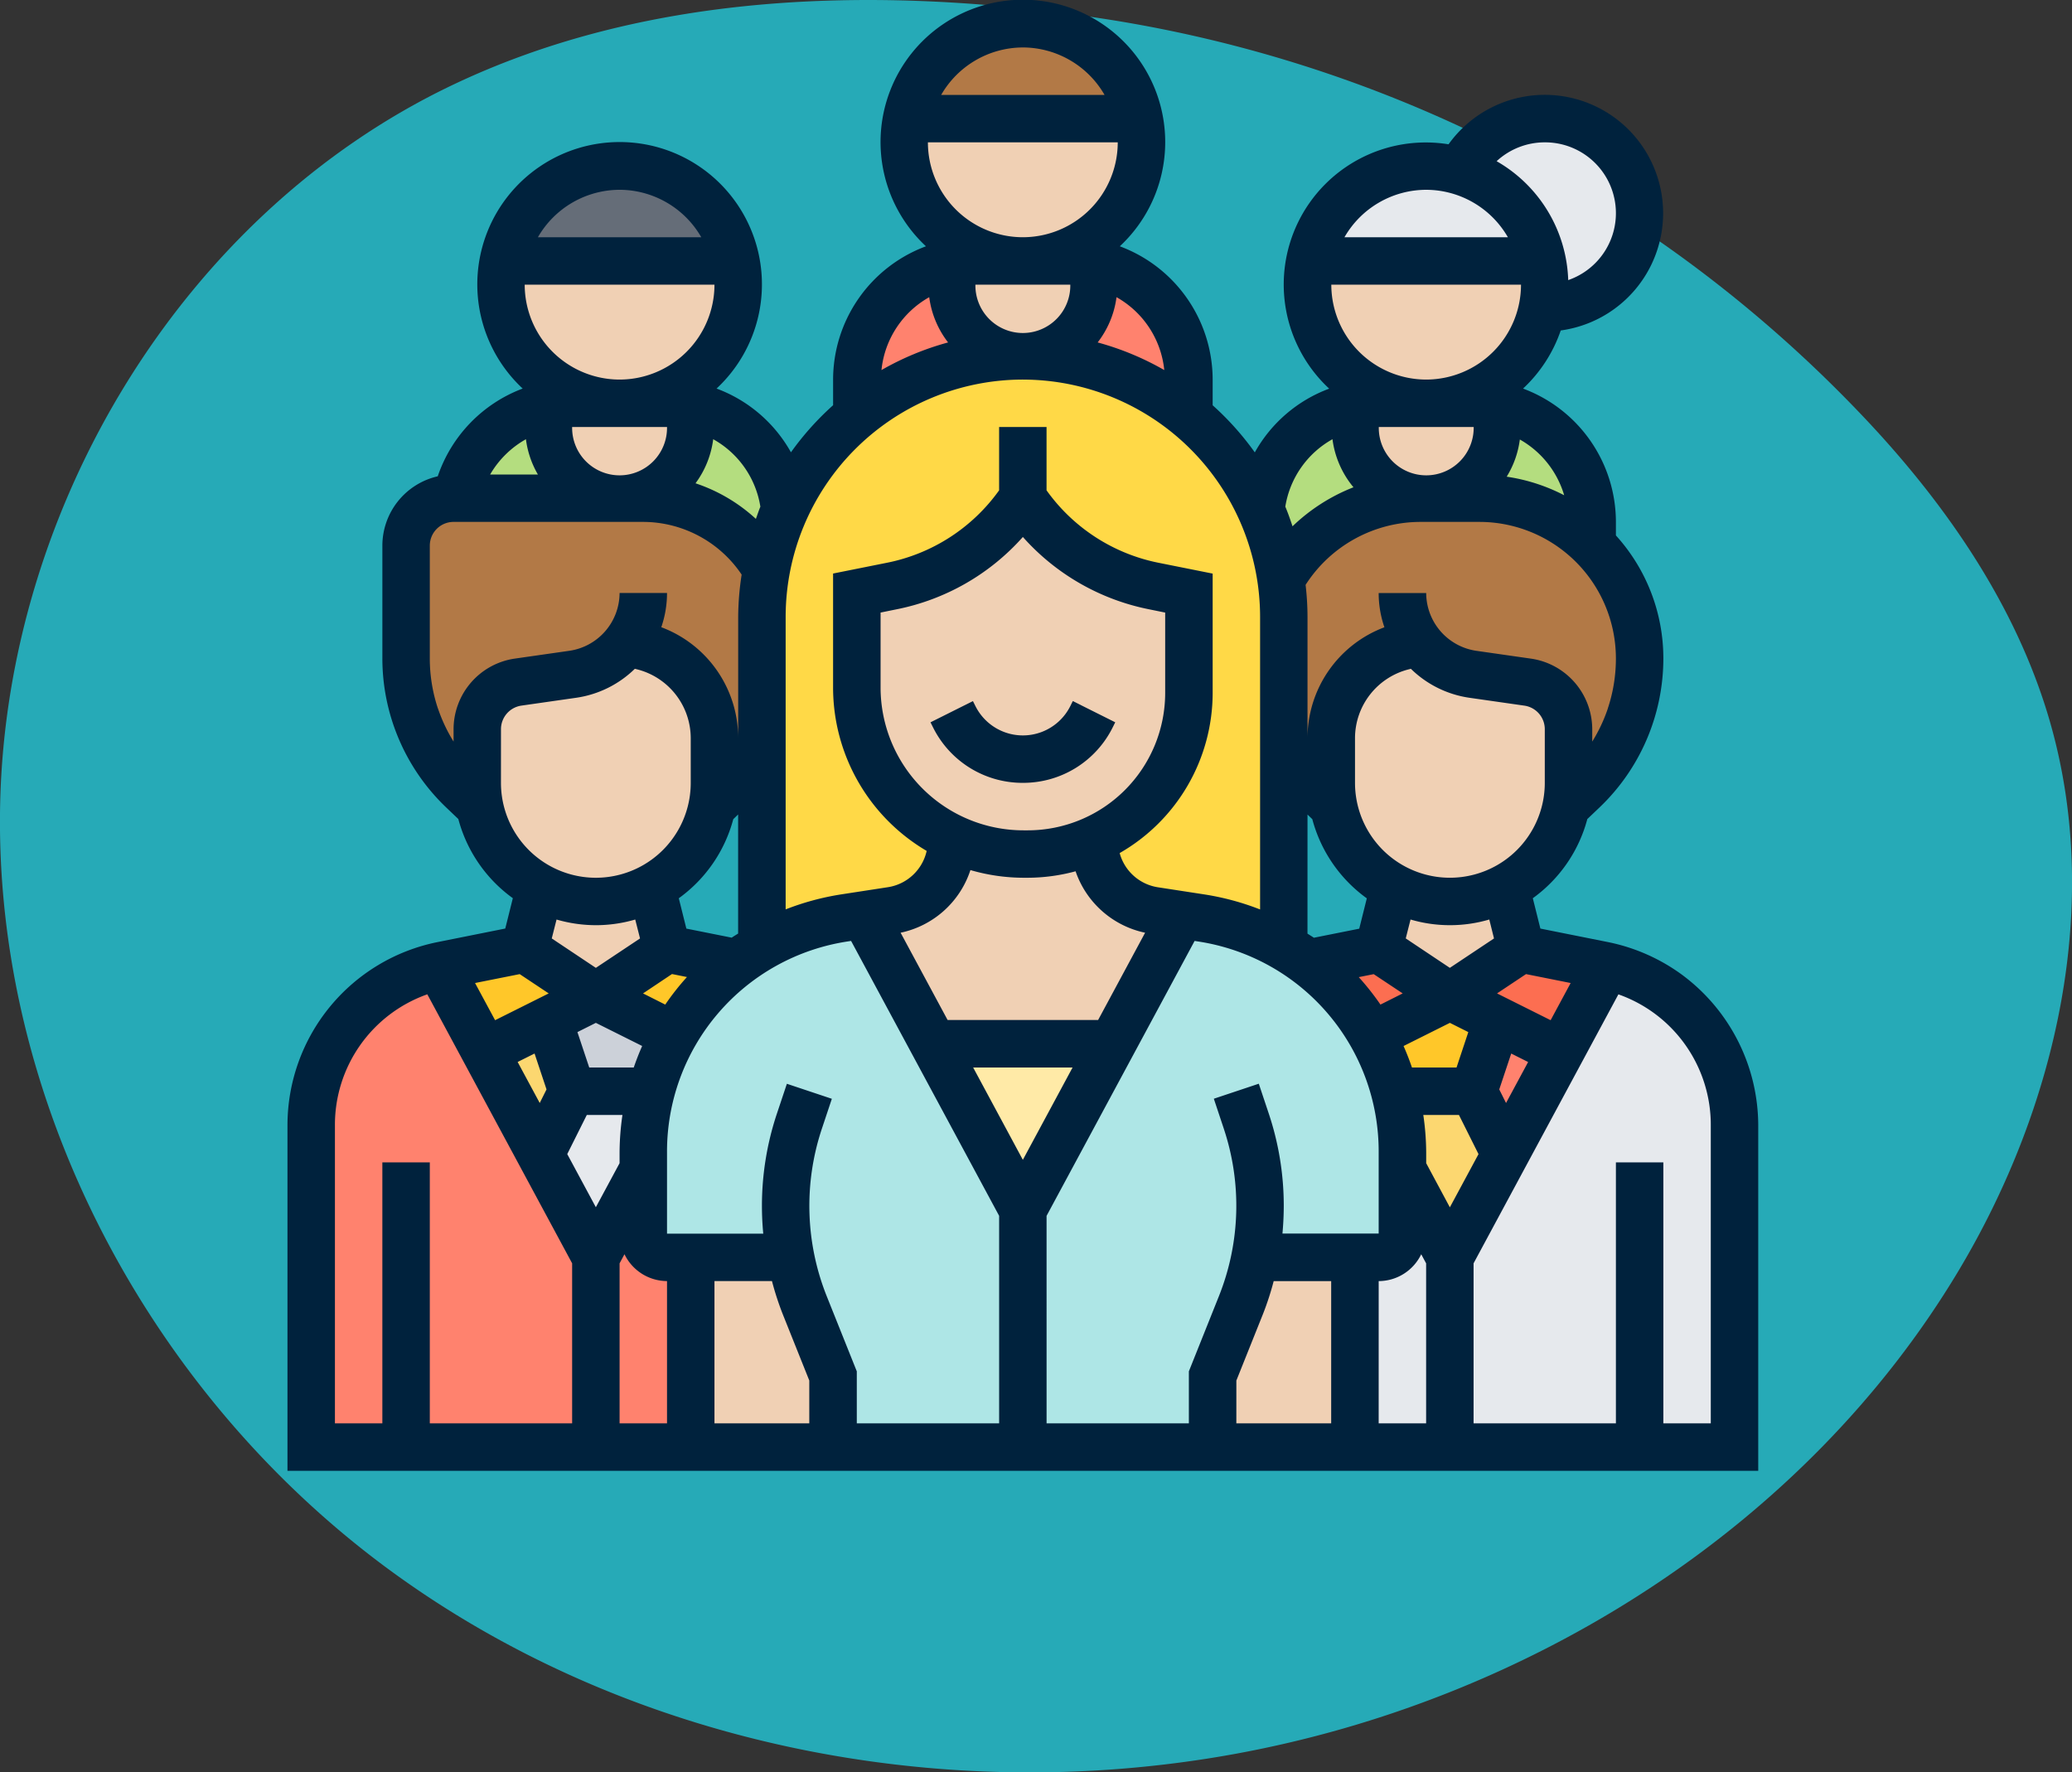 <svg xmlns="http://www.w3.org/2000/svg" width="129.737" height="110.976" viewBox="0 0 129.737 110.976">
  <rect x="0" y="0" width="129.737" height="110.976" fill="#333333" stroke="none"/>
  <g id="Grupo_1100012" data-name="Grupo 1100012" transform="translate(-652.995 -2581.833)">
    <path id="_12068" data-name="12068" d="M98.737,72.292c-13.285-1.834-27.318-1.386-39.407,4.421-16.765,8.052-27.775,26.309-28.2,44.9S40.4,158.479,55.36,169.523s34.7,14.959,53,11.643c18.453-3.344,35.773-14.186,45.4-30.28,6.172-10.321,9.057-23.065,5.647-34.6-2.059-6.961-6.267-13.128-11.217-18.437A82.875,82.875,0,0,0,98.737,72.292Z" transform="translate(621.876 2510.501)" fill="#26aab7"/>
    <g id="humano" transform="translate(669.995 2580.834)">
      <g id="Grupo_1099513" data-name="Grupo 1099513" transform="translate(2.485 2.485)">
        <g id="Grupo_1099469" data-name="Grupo 1099469" transform="translate(12.031 8.912)">
          <path id="Trazado_873778" data-name="Trazado 873778" d="M24.656,13.941H10.1a7.429,7.429,0,0,1,14.556,0Z" transform="translate(-10.1 -8)" fill="#656d78"/>
        </g>
        <g id="Grupo_1099470" data-name="Grupo 1099470" transform="translate(37.282)">
          <path id="Trazado_873779" data-name="Trazado 873779" d="M41.656,7.941H27.1a7.429,7.429,0,0,1,14.556,0Z" transform="translate(-27.1 -2)" fill="#b27946"/>
        </g>
        <g id="Grupo_1099471" data-name="Grupo 1099471" transform="translate(62.533 8.912)">
          <path id="Trazado_873780" data-name="Trazado 873780" d="M53.487,8.3a7.437,7.437,0,0,1,5.169,5.644H44.1A7.427,7.427,0,0,1,51.378,8,7.617,7.617,0,0,1,53.487,8.3Z" transform="translate(-44.1 -8)" fill="#e6e9ed"/>
        </g>
        <g id="Grupo_1099472" data-name="Grupo 1099472" transform="translate(71.92 5.941)">
          <path id="Trazado_873781" data-name="Trazado 873781" d="M61.679,11.941a5.94,5.94,0,0,1-5.941,5.941h-.149a7.5,7.5,0,0,0,0-2.971A7.437,7.437,0,0,0,50.42,9.268a5.949,5.949,0,0,1,11.259,2.674Z" transform="translate(-50.42 -6)" fill="#e6e9ed"/>
        </g>
        <g id="Grupo_1099473" data-name="Grupo 1099473" transform="translate(9.061 23.914)">
          <path id="Trazado_873782" data-name="Trazado 873782" d="M13.893,19.437a4.45,4.45,0,0,0,4.456,4.456H8.1A7.421,7.421,0,0,1,13.893,18.1Z" transform="translate(-8.1 -18.1)" fill="#b4dd7f"/>
        </g>
        <g id="Grupo_1099474" data-name="Grupo 1099474" transform="translate(19.309 23.914)">
          <path id="Trazado_873783" data-name="Trazado 873783" d="M25.353,24.591a15.771,15.771,0,0,0-1.159,3.728,8.949,8.949,0,0,0-7.709-4.426H15a4.463,4.463,0,0,0,4.456-4.456V18.1a7.435,7.435,0,0,1,5.9,6.491Z" transform="translate(-15 -18.1)" fill="#b4dd7f"/>
        </g>
        <g id="Grupo_1099475" data-name="Grupo 1099475" transform="translate(69.811 23.914)">
          <path id="Trazado_873784" data-name="Trazado 873784" d="M59.4,25.378V26.8a9.97,9.97,0,0,0-7.055-2.911H49a4.463,4.463,0,0,0,4.456-4.456V18.1A7.427,7.427,0,0,1,59.4,25.378Z" transform="translate(-49 -18.1)" fill="#b4dd7f"/>
        </g>
        <g id="Grupo_1099476" data-name="Grupo 1099476" transform="translate(59.458 23.914)">
          <path id="Trazado_873785" data-name="Trazado 873785" d="M52.383,23.893h-.371a10,10,0,0,0-8.7,5.065h-.015a16.075,16.075,0,0,0-1.263-4.367,7.435,7.435,0,0,1,5.9-6.491v1.337a4.45,4.45,0,0,0,4.456,4.456Z" transform="translate(-42.03 -18.1)" fill="#b4dd7f"/>
        </g>
        <g id="Grupo_1099477" data-name="Grupo 1099477" transform="translate(34.163 15.002)">
          <path id="Trazado_873786" data-name="Trazado 873786" d="M30.941,13.437A4.45,4.45,0,0,0,35.4,17.893,16.264,16.264,0,0,0,25,21.621V19.378A7.427,7.427,0,0,1,30.941,12.1Z" transform="translate(-25 -12.1)" fill="#ff826e"/>
        </g>
        <g id="Grupo_1099478" data-name="Grupo 1099478" transform="translate(44.56 15.002)">
          <path id="Trazado_873787" data-name="Trazado 873787" d="M42.4,19.378v2.243A16.264,16.264,0,0,0,32,17.893a4.463,4.463,0,0,0,4.456-4.456V12.1A7.4,7.4,0,0,1,42.4,19.378Z" transform="translate(-32 -12.1)" fill="#ff826e"/>
        </g>
        <g id="Grupo_1099479" data-name="Grupo 1099479" transform="translate(0 59.012)">
          <path id="Trazado_873788" data-name="Trazado 873788" d="M12.888,47.077l3.476,6.446,3.461,6.431V71.838H2V51.7a10.207,10.207,0,0,1,4.085-8.169,10.049,10.049,0,0,1,3.921-1.8Z" transform="translate(-2 -41.73)" fill="#ff826e"/>
        </g>
        <g id="Grupo_1099480" data-name="Grupo 1099480" transform="translate(17.824 71.727)">
          <path id="Trazado_873789" data-name="Trazado 873789" d="M19.941,55.8V67.683H14V55.8l2.971-5.511v4.025A1.49,1.49,0,0,0,18.456,55.8Z" transform="translate(-14 -50.29)" fill="#ff826e"/>
        </g>
        <g id="Grupo_1099481" data-name="Grupo 1099481" transform="translate(14.363 66.84)">
          <path id="Trazado_873790" data-name="Trazado 873790" d="M13.645,47h4.946a15.481,15.481,0,0,0-.49,3.832v1.055L15.131,57.4,11.67,50.966Z" transform="translate(-11.67 -47)" fill="#e6e9ed"/>
        </g>
        <g id="Grupo_1099482" data-name="Grupo 1099482" transform="translate(14.853 60.899)">
          <path id="Trazado_873791" data-name="Trazado 873791" d="M14.971,43l4.9,2.451a14.371,14.371,0,0,0-1.426,3.491H13.485L12,44.485Z" transform="translate(-12 -43)" fill="#ccd1d9"/>
        </g>
        <g id="Grupo_1099483" data-name="Grupo 1099483" transform="translate(10.888 62.384)">
          <path id="Trazado_873792" data-name="Trazado 873792" d="M14.781,48.456l-1.975,3.966L9.33,45.975,13.3,44Z" transform="translate(-9.33 -44)" fill="#fcd770"/>
        </g>
        <g id="Grupo_1099484" data-name="Grupo 1099484" transform="translate(17.824 57.928)">
          <path id="Trazado_873793" data-name="Trazado 873793" d="M18.456,41l4.426.891a14.547,14.547,0,0,0-3.981,4.53L14,43.971Z" transform="translate(-14 -41)" fill="#ffc729"/>
        </g>
        <g id="Grupo_1099485" data-name="Grupo 1099485" transform="translate(8.006 57.928)">
          <path id="Trazado_873794" data-name="Trazado 873794" d="M17.208,43.971l-2.971,1.485-3.966,1.975L7.39,42.084a1.094,1.094,0,0,1,.208-.059L12.752,41Z" transform="translate(-7.39 -41)" fill="#ffc729"/>
        </g>
        <g id="Grupo_1099486" data-name="Grupo 1099486" transform="translate(5.941 29.707)">
          <path id="Trazado_873795" data-name="Trazado 873795" d="M28.28,37.655A11.138,11.138,0,0,1,26.215,40.3l-1.055,1.01a7,7,0,0,0,.149-1.485V37.032a5.955,5.955,0,0,0-4.5-5.763l-.98-.238-.015-.015a5.074,5.074,0,0,1-3.372,2.005l-3.431.49a2.985,2.985,0,0,0-2.555,2.941v3.372a7,7,0,0,0,.149,1.485L9.55,40.3A11.345,11.345,0,0,1,6,32.026V24.971A2.979,2.979,0,0,1,8.971,22H20.853a8.949,8.949,0,0,1,7.709,4.426,15.449,15.449,0,0,0-.282,3Z" transform="translate(-6 -22)" fill="#b27946"/>
        </g>
        <g id="Grupo_1099487" data-name="Grupo 1099487" transform="translate(60.721 29.707)">
          <path id="Trazado_873796" data-name="Trazado 873796" d="M60.882,36.452a2.985,2.985,0,0,0-2.555-2.941l-3.431-.49a5.073,5.073,0,0,1-3.372-2.005l-.015.015-.98.238a5.955,5.955,0,0,0-4.5,5.763v2.792a7,7,0,0,0,.149,1.485L45.123,40.3a11.138,11.138,0,0,1-2.065-2.644V29.427a15.51,15.51,0,0,0-.178-2.362h.015A10,10,0,0,1,51.6,22h3.713A10.041,10.041,0,0,1,65.338,32.026a11.345,11.345,0,0,1-3.55,8.273l-1.055,1.01a7,7,0,0,0,.149-1.485Z" transform="translate(-42.88 -22)" fill="#b27946"/>
        </g>
        <g id="Grupo_1099488" data-name="Grupo 1099488" transform="translate(71.296 59.012)">
          <path id="Trazado_873797" data-name="Trazado 873797" d="M61.883,71.838H50V59.955l3.461-6.431,3.476-6.446,2.882-5.347a10.181,10.181,0,0,1,6.922,5.392A10.268,10.268,0,0,1,67.824,51.7V71.838Z" transform="translate(-50 -41.73)" fill="#e6e9ed"/>
        </g>
        <g id="Grupo_1099489" data-name="Grupo 1099489" transform="translate(65.355 71.727)">
          <path id="Trazado_873798" data-name="Trazado 873798" d="M51.941,55.8V67.683H46V55.8h1.485a1.49,1.49,0,0,0,1.485-1.485V50.29Z" transform="translate(-46 -50.29)" fill="#e6e9ed"/>
        </g>
        <g id="Grupo_1099490" data-name="Grupo 1099490" transform="translate(67.835 66.84)">
          <path id="Trazado_873799" data-name="Trazado 873799" d="M52.616,47l1.976,3.966L51.131,57.4,48.16,51.887V50.832A15.48,15.48,0,0,0,47.67,47Z" transform="translate(-47.67 -47)" fill="#fcd770"/>
        </g>
        <g id="Grupo_1099491" data-name="Grupo 1099491" transform="translate(66.395 60.899)">
          <path id="Trazado_873800" data-name="Trazado 873800" d="M54.572,44.485l-1.485,4.456H48.126A14.372,14.372,0,0,0,46.7,45.451L51.6,43Z" transform="translate(-46.7 -43)" fill="#ffc729"/>
        </g>
        <g id="Grupo_1099492" data-name="Grupo 1099492" transform="translate(72.781 62.384)">
          <path id="Trazado_873801" data-name="Trazado 873801" d="M56.451,45.975l-3.476,6.446L51,48.456,52.485,44Z" transform="translate(-51 -44)" fill="#ff826e"/>
        </g>
        <g id="Grupo_1099493" data-name="Grupo 1099493" transform="translate(71.296 57.928)">
          <path id="Trazado_873802" data-name="Trazado 873802" d="M59.818,42.084l-2.882,5.347-3.966-1.976L50,43.971,54.456,41l5.154,1.025a1.093,1.093,0,0,1,.208.059Z" transform="translate(-50 -41)" fill="#fc6e51"/>
        </g>
        <g id="Grupo_1099494" data-name="Grupo 1099494" transform="translate(62.414 57.928)">
          <path id="Trazado_873803" data-name="Trazado 873803" d="M52.9,43.971,48,46.421a14.547,14.547,0,0,0-3.981-4.53L48.446,41Z" transform="translate(-44.02 -41)" fill="#fc6e51"/>
        </g>
        <g id="Grupo_1099495" data-name="Grupo 1099495" transform="translate(23.765 77.237)">
          <path id="Trazado_873804" data-name="Trazado 873804" d="M26.912,61.427v4.456H18V54h6.253a17.825,17.825,0,0,0,.891,3Z" transform="translate(-18 -54)" fill="#f0d0b4"/>
        </g>
        <g id="Grupo_1099496" data-name="Grupo 1099496" transform="translate(56.443 77.237)">
          <path id="Trazado_873805" data-name="Trazado 873805" d="M48.912,54V65.883H40V61.427L41.768,57a17.826,17.826,0,0,0,.891-3Z" transform="translate(-40 -54)" fill="#f0d0b4"/>
        </g>
        <g id="Grupo_1099497" data-name="Grupo 1099497" transform="translate(20.795 55.804)">
          <path id="Trazado_873806" data-name="Trazado 873806" d="M25.224,61H17.485A1.49,1.49,0,0,1,16,59.518v-5.08a15.481,15.481,0,0,1,.49-3.832h.015a14.371,14.371,0,0,1,1.426-3.491,14.547,14.547,0,0,1,3.981-4.53,10.388,10.388,0,0,1,1.53-1A14.93,14.93,0,0,1,28.6,39.763l1.233-.193,4.337,8.065,5.6,10.4V72.886H27.883V68.43L26.115,64a17.825,17.825,0,0,1-.891-3Z" transform="translate(-16 -39.57)" fill="#aee6e6"/>
        </g>
        <g id="Grupo_1099498" data-name="Grupo 1099498" transform="translate(44.56 55.804)">
          <path id="Trazado_873807" data-name="Trazado 873807" d="M46.541,61a17.826,17.826,0,0,1-.891,3L43.883,68.43v4.456H32V58.033l5.6-10.4,4.337-8.065,1.233.193a14.93,14.93,0,0,1,5.154,1.827,10.387,10.387,0,0,1,1.53,1,14.547,14.547,0,0,1,3.981,4.53,14.371,14.371,0,0,1,1.426,3.491h.015a15.481,15.481,0,0,1,.49,3.832v5.08A1.49,1.49,0,0,1,54.28,61H46.541Z" transform="translate(-32 -39.57)" fill="#aee6e6"/>
        </g>
        <g id="Grupo_1099499" data-name="Grupo 1099499" transform="translate(38.96 63.869)">
          <path id="Trazado_873808" data-name="Trazado 873808" d="M39.429,45l-5.6,10.4L28.23,45Z" transform="translate(-28.23 -45)" fill="#ffeaa7"/>
        </g>
        <g id="Grupo_1099500" data-name="Grupo 1099500" transform="translate(28.221 20.795)">
          <path id="Trazado_873809" data-name="Trazado 873809" d="M37.339,24.912a12.969,12.969,0,0,1-8.229,5.511l-2.169.431v5.941a10.4,10.4,0,0,0,5.941,9.387v.163a4.443,4.443,0,0,1-3.773,4.4l-1.708.267-1.233.193a14.93,14.93,0,0,0-5.154,1.827L21,53.015V32.339a15.449,15.449,0,0,1,.282-3,15.771,15.771,0,0,1,1.159-3.728,16.356,16.356,0,0,1,25.3-5.882,15.46,15.46,0,0,1,1.159,1.055,16.334,16.334,0,0,1,3.342,4.827A16.074,16.074,0,0,1,53.5,29.977a15.509,15.509,0,0,1,.178,2.362V53.015l-.015.015A14.93,14.93,0,0,0,48.508,51.2l-1.233-.193-1.708-.267a4.443,4.443,0,0,1-3.773-4.4V46.3a10.1,10.1,0,0,0,5.941-9.194V30.853l-2.169-.431a13.02,13.02,0,0,1-8.229-5.511Z" transform="translate(-21 -16)" fill="#ffd947"/>
        </g>
        <g id="Grupo_1099501" data-name="Grupo 1099501" transform="translate(14.853 23.765)">
          <path id="Trazado_873810" data-name="Trazado 873810" d="M20.912,18.149v1.337a4.456,4.456,0,1,1-8.912,0V18.149A7,7,0,0,1,13.485,18h5.941A7,7,0,0,1,20.912,18.149Z" transform="translate(-12 -18)" fill="#f0d0b4"/>
        </g>
        <g id="Grupo_1099502" data-name="Grupo 1099502" transform="translate(11.883 14.853)">
          <path id="Trazado_873811" data-name="Trazado 873811" d="M24.7,12a7,7,0,0,1,.149,1.485,7.427,7.427,0,1,1-14.853,0A7,7,0,0,1,10.149,12Z" transform="translate(-10 -12)" fill="#f0d0b4"/>
        </g>
        <g id="Grupo_1099503" data-name="Grupo 1099503" transform="translate(40.104 14.853)">
          <path id="Trazado_873812" data-name="Trazado 873812" d="M37.912,12.149v1.337a4.456,4.456,0,1,1-8.912,0V12.149A7,7,0,0,1,30.485,12h5.941A7,7,0,0,1,37.912,12.149Z" transform="translate(-29 -12)" fill="#f0d0b4"/>
        </g>
        <g id="Grupo_1099504" data-name="Grupo 1099504" transform="translate(37.133 5.941)">
          <path id="Trazado_873813" data-name="Trazado 873813" d="M41.7,6a7,7,0,0,1,.149,1.485A7.427,7.427,0,0,1,27,7.485,7,7,0,0,1,27.149,6Z" transform="translate(-27 -6)" fill="#f0d0b4"/>
        </g>
        <g id="Grupo_1099505" data-name="Grupo 1099505" transform="translate(65.355 23.765)">
          <path id="Trazado_873814" data-name="Trazado 873814" d="M54.912,18.149v1.337a4.456,4.456,0,1,1-8.912,0V18.149A7,7,0,0,1,47.485,18h5.941A7,7,0,0,1,54.912,18.149Z" transform="translate(-46 -18)" fill="#f0d0b4"/>
        </g>
        <g id="Grupo_1099506" data-name="Grupo 1099506" transform="translate(62.384 14.853)">
          <path id="Trazado_873815" data-name="Trazado 873815" d="M58.7,14.971A7.428,7.428,0,0,1,44,13.485,7,7,0,0,1,44.149,12H58.7a7.5,7.5,0,0,1,0,2.971Z" transform="translate(-44 -12)" fill="#f0d0b4"/>
        </g>
        <g id="Grupo_1099507" data-name="Grupo 1099507" transform="translate(66.84 54.081)">
          <path id="Trazado_873816" data-name="Trazado 873816" d="M51.456,39.286a7.286,7.286,0,0,0,3.491-.876l.965,3.847-4.456,2.971L47,42.257l.965-3.847Z" transform="translate(-47 -38.41)" fill="#f0d0b4"/>
        </g>
        <g id="Grupo_1099508" data-name="Grupo 1099508" transform="translate(63.869 38.723)">
          <path id="Trazado_873817" data-name="Trazado 873817" d="M50.5,28.07a5.074,5.074,0,0,0,3.372,2.005l3.431.49a2.985,2.985,0,0,1,2.555,2.941v3.372a7,7,0,0,1-.149,1.485,7.4,7.4,0,0,1-3.788,5.065,7.286,7.286,0,0,1-3.491.876l-3.491-.876a7.215,7.215,0,0,1-1.768-1.292,7.494,7.494,0,0,1-2.02-3.773A7,7,0,0,1,45,36.878V34.086a5.955,5.955,0,0,1,4.5-5.763l.98-.238Z" transform="translate(-45 -28.07)" fill="#f0d0b4"/>
        </g>
        <g id="Grupo_1099509" data-name="Grupo 1099509" transform="translate(13.368 54.081)">
          <path id="Trazado_873818" data-name="Trazado 873818" d="M19.912,42.257l-4.456,2.971L11,42.257l.965-3.847a7.286,7.286,0,0,0,3.491.876l3.491-.876Z" transform="translate(-11 -38.41)" fill="#f0d0b4"/>
        </g>
        <g id="Grupo_1099510" data-name="Grupo 1099510" transform="translate(10.397 38.723)">
          <path id="Trazado_873819" data-name="Trazado 873819" d="M19.353,28.323a5.955,5.955,0,0,1,4.5,5.763v2.792a7,7,0,0,1-.149,1.485,7.494,7.494,0,0,1-2.02,3.773,7.215,7.215,0,0,1-1.768,1.292l-3.491.876a7.286,7.286,0,0,1-3.491-.876,7.4,7.4,0,0,1-3.788-5.065A7,7,0,0,1,9,36.878V33.506a2.985,2.985,0,0,1,2.555-2.941l3.431-.49a5.074,5.074,0,0,0,3.372-2.005l.015.015Z" transform="translate(-9 -28.07)" fill="#f0d0b4"/>
        </g>
        <g id="Grupo_1099511" data-name="Grupo 1099511" transform="translate(34.623 50.977)">
          <path id="Trazado_873820" data-name="Trazado 873820" d="M45.184,41.147l-4.337,8.065h-11.2L25.31,41.147l1.708-.267a4.443,4.443,0,0,0,3.773-4.4V36.32a10.361,10.361,0,0,0,4.5,1.01h.267a9.93,9.93,0,0,0,4.144-.891v.045a4.443,4.443,0,0,0,3.773,4.4Z" transform="translate(-25.31 -36.32)" fill="#f0d0b4"/>
        </g>
        <g id="Grupo_1099512" data-name="Grupo 1099512" transform="translate(34.163 29.707)">
          <path id="Trazado_873821" data-name="Trazado 873821" d="M45.795,27.941v6.253a10.1,10.1,0,0,1-5.941,9.194,9.93,9.93,0,0,1-4.144.891h-.267A10.416,10.416,0,0,1,25,33.883V27.941l2.169-.431A12.969,12.969,0,0,0,35.4,22a13.02,13.02,0,0,0,8.229,5.511Z" transform="translate(-25 -22)" fill="#f0d0b4"/>
        </g>
      </g>
      <g id="Grupo_1099514" data-name="Grupo 1099514" transform="translate(1 1)">
        <path id="Trazado_873822" data-name="Trazado 873822" d="M88.411,62.1a11.8,11.8,0,0,0-4.728-2.114L79.45,59.14l-.474-1.9a8.928,8.928,0,0,0,3.413-4.957l.755-.719a12.9,12.9,0,0,0,4.006-9.346,11.454,11.454,0,0,0-2.971-7.693v-.851a8.917,8.917,0,0,0-5.814-8.345,8.927,8.927,0,0,0,2.36-3.639A7.41,7.41,0,1,0,73.7,10.034a8.894,8.894,0,0,0-7.474,15.3,8.858,8.858,0,0,0-4.657,3.991,17.988,17.988,0,0,0-2.639-2.95V24.765a8.917,8.917,0,0,0-5.814-8.345,8.912,8.912,0,1,0-12.138,0,8.917,8.917,0,0,0-5.814,8.345v1.606a17.978,17.978,0,0,0-2.639,2.948,8.868,8.868,0,0,0-4.658-3.991,8.911,8.911,0,1,0-12.14,0,8.931,8.931,0,0,0-5.318,5.494,4.458,4.458,0,0,0-3.467,4.337v7.058a12.909,12.909,0,0,0,4,9.344l.756.72a8.933,8.933,0,0,0,3.413,4.957l-.474,1.9-4.233.847A11.705,11.705,0,0,0,1,71.463V93.091H93.091V71.463a11.765,11.765,0,0,0-4.68-9.362ZM28.917,52.287l.3-.291v7.456c-.134.086-.272.166-.4.257l-2.841-.567-.474-1.9a8.933,8.933,0,0,0,3.413-4.957Zm-3.84,9.7.936.187A15.951,15.951,0,0,0,24.654,63.9l-1.39-.7ZM19.895,67.84l-.74-2.218,1.154-.578,2.9,1.448q-.292.659-.526,1.346H19.895Zm-3.424-.876.749,2.247-.425.85-1.383-2.568Zm3.271,3.847h2.232a16.728,16.728,0,0,0-.18,2.345v.674l-1.485,2.758L18.518,73.26ZM21.795,80.1l.307-.57a2.965,2.965,0,0,0,2.663,1.681V90.12H21.795Zm5.941,1.111h3.6a18.4,18.4,0,0,0,.67,2.06l1.667,4.166V90.12H27.736Zm7.033.957a15.267,15.267,0,0,1-.31-10.491l.627-1.879-2.816-.94-.628,1.879a18.245,18.245,0,0,0-.934,5.765q0,.876.083,1.739H24.765V73.156A13.3,13.3,0,0,1,36.1,59.943l.19-.03L45.56,77.126V90.12H36.648V86.864ZM47.045,34.619a14.306,14.306,0,0,0,7.93,4.536l.982.2v5.034a8.611,8.611,0,0,1-8.6,8.6H47.1a8.949,8.949,0,0,1-8.963-8.915v-4.72l.982-.2a14.306,14.306,0,0,0,7.93-4.536ZM43.764,55.478a11.978,11.978,0,0,0,3.332.48h.261a11.555,11.555,0,0,0,2.99-.405A5.879,5.879,0,0,0,54.7,59.4l-2.942,5.465H42.334L39.391,59.4a5.873,5.873,0,0,0,4.373-3.927ZM47.045,73.62,43.934,67.84h6.224Zm1.485,3.508L57.8,59.914l.19.03A13.3,13.3,0,0,1,69.325,73.156v5.081H63.3q.08-.864.082-1.739a18.2,18.2,0,0,0-.936-5.765l-.627-1.879-2.816.94.625,1.877a15.259,15.259,0,0,1-.309,10.492l-1.879,4.7V90.12H48.531ZM64.869,52l.3.29a8.933,8.933,0,0,0,3.413,4.957l-.474,1.9-2.841.567c-.131-.091-.269-.171-.4-.257ZM74.2,67.84H71.409q-.234-.688-.526-1.346l2.9-1.45,1.154.578ZM69.437,63.9a16.327,16.327,0,0,0-1.359-1.719l.936-.187L70.829,63.2Zm-9.023,23.54,1.667-4.166a18.008,18.008,0,0,0,.67-2.06h3.6V90.12H60.413Zm8.912-6.227a2.965,2.965,0,0,0,2.663-1.681l.307.57V90.12H69.325Zm4.456-4.619L72.3,73.83v-.674a16.507,16.507,0,0,0-.181-2.345h2.232l1.225,2.451ZM77.3,70.062l-.425-.85.749-2.247,1.059.53Zm4.046-7.513-1.254,2.328L76.736,63.2l1.815-1.209Zm-4.8-2.791L73.781,61.6,71.02,59.757l.3-1.184a8.74,8.74,0,0,0,4.931,0Zm3.18-9.742a5.941,5.941,0,1,1-11.883,0V47.228a4.449,4.449,0,0,1,3.376-4.322l.122-.031a6.585,6.585,0,0,0,3.673,1.815l3.436.492a1.49,1.49,0,0,1,1.276,1.469Zm3.947-4.652a9.93,9.93,0,0,1-.976,2.068V46.65a4.476,4.476,0,0,0-3.825-4.41l-3.436-.492A3.669,3.669,0,0,1,72.3,38.133H69.325a6.56,6.56,0,0,0,.359,2.142,7.416,7.416,0,0,0-4.815,6.953V39.619a17.793,17.793,0,0,0-.12-2,8.559,8.559,0,0,1,7.179-3.942h3.707a8.554,8.554,0,0,1,8.544,8.544,9.9,9.9,0,0,1-.509,3.143Zm-8.4-17.628a2.971,2.971,0,1,1-5.941,0Zm5.674,4.276a11.417,11.417,0,0,0-3.606-1.166,5.874,5.874,0,0,0,.823-2.328A5.927,5.927,0,0,1,80.941,32.012ZM72.3,24.765a5.947,5.947,0,0,1-5.941-5.941H78.237A5.947,5.947,0,0,1,72.3,24.765ZM79.723,9.912a4.434,4.434,0,0,1,1.47,8.625,8.909,8.909,0,0,0-4.483-7.445A4.432,4.432,0,0,1,79.723,9.912ZM72.3,12.883a5.922,5.922,0,0,1,5.116,2.971H67.182A5.918,5.918,0,0,1,72.3,12.883ZM66.432,28.5a5.883,5.883,0,0,0,1.315,3.009,11.6,11.6,0,0,0-3.816,2.443c-.14-.416-.282-.829-.452-1.23A5.9,5.9,0,0,1,66.432,28.5ZM55.9,24.17a17.715,17.715,0,0,0-4.171-1.73,5.871,5.871,0,0,0,1.181-2.833A5.913,5.913,0,0,1,55.9,24.17ZM44.075,18.824h5.941a2.971,2.971,0,1,1-5.941,0Zm2.971-2.971A5.947,5.947,0,0,1,41.1,9.912H52.987A5.947,5.947,0,0,1,47.045,15.853Zm0-11.883a5.922,5.922,0,0,1,5.115,2.971H41.931A5.918,5.918,0,0,1,47.045,3.971ZM41.183,19.607a5.871,5.871,0,0,0,1.181,2.833,17.715,17.715,0,0,0-4.171,1.73,5.916,5.916,0,0,1,2.99-4.563Zm5.863,5.159A14.87,14.87,0,0,1,61.9,39.619V57.943a16.556,16.556,0,0,0-3.456-.936l-2.937-.452a2.947,2.947,0,0,1-2.4-2.142,11.57,11.57,0,0,0,5.823-10.029v-7.47l-3.37-.674A11.344,11.344,0,0,1,48.529,31.7V27.736H45.559V31.7a11.352,11.352,0,0,1-7.027,4.536l-3.369.674v7.156a11.87,11.87,0,0,0,5.86,10.212,2.948,2.948,0,0,1-2.437,2.273l-2.937.452a16.556,16.556,0,0,0-3.456.936V39.619A14.87,14.87,0,0,1,47.045,24.765ZM30.61,32.725c-.105.25-.186.509-.281.763a10.45,10.45,0,0,0-3.78-2.228,5.875,5.875,0,0,0,1.108-2.76,5.89,5.89,0,0,1,2.953,4.224ZM18.824,27.736h5.941a2.971,2.971,0,1,1-5.941,0Zm2.971-2.971a5.947,5.947,0,0,1-5.941-5.941H27.736A5.947,5.947,0,0,1,21.795,24.765Zm0-11.883a5.922,5.922,0,0,1,5.115,2.971H16.681A5.918,5.918,0,0,1,21.795,12.883ZM15.931,28.5a5.868,5.868,0,0,0,.75,2.21H13.689A5.961,5.961,0,0,1,15.931,28.5ZM10.421,45.363a9.885,9.885,0,0,1-.509-3.141V35.163A1.487,1.487,0,0,1,11.4,33.677H23.28a7.452,7.452,0,0,1,6.158,3.3,17.955,17.955,0,0,0-.217,2.638v7.609a7.414,7.414,0,0,0-4.815-6.953,6.561,6.561,0,0,0,.359-2.142H21.795a3.672,3.672,0,0,1-3.136,3.617l-3.436.492A4.474,4.474,0,0,0,11.4,46.65v.781a9.941,9.941,0,0,1-.976-2.069Zm3.947,1.288a1.493,1.493,0,0,1,1.274-1.47l3.436-.492a6.6,6.6,0,0,0,3.673-1.815l.123.031a4.452,4.452,0,0,1,3.376,4.324v2.788a5.941,5.941,0,0,1-11.883,0Zm5.941,12.278a8.841,8.841,0,0,0,2.466-.355l.3,1.184L20.309,61.6l-2.761-1.842.3-1.184A8.841,8.841,0,0,0,20.309,58.928Zm-4.768,3.063L17.357,63.2,14,64.877l-1.255-2.328ZM3.971,71.463a8.668,8.668,0,0,1,5.785-8.206L18.824,80.1V90.12H9.912V73.781H6.941V90.12H3.971ZM90.12,90.12H87.149V73.781H84.179V90.12H75.267V80.1l9.068-16.841a8.663,8.663,0,0,1,5.785,8.2Z" transform="translate(-1 -1)" fill="#00223d"/>
        <path id="Trazado_873823" data-name="Trazado 873823" d="M33.89,35.673a6.256,6.256,0,0,0,5.628-3.479l.156-.313-2.657-1.329-.156.315a3.321,3.321,0,0,1-5.941,0l-.156-.313-2.657,1.329.156.312A6.256,6.256,0,0,0,33.89,35.673Z" transform="translate(12.156 13.343)" fill="#00223d"/>
      </g>
    </g>
  </g>
</svg>

